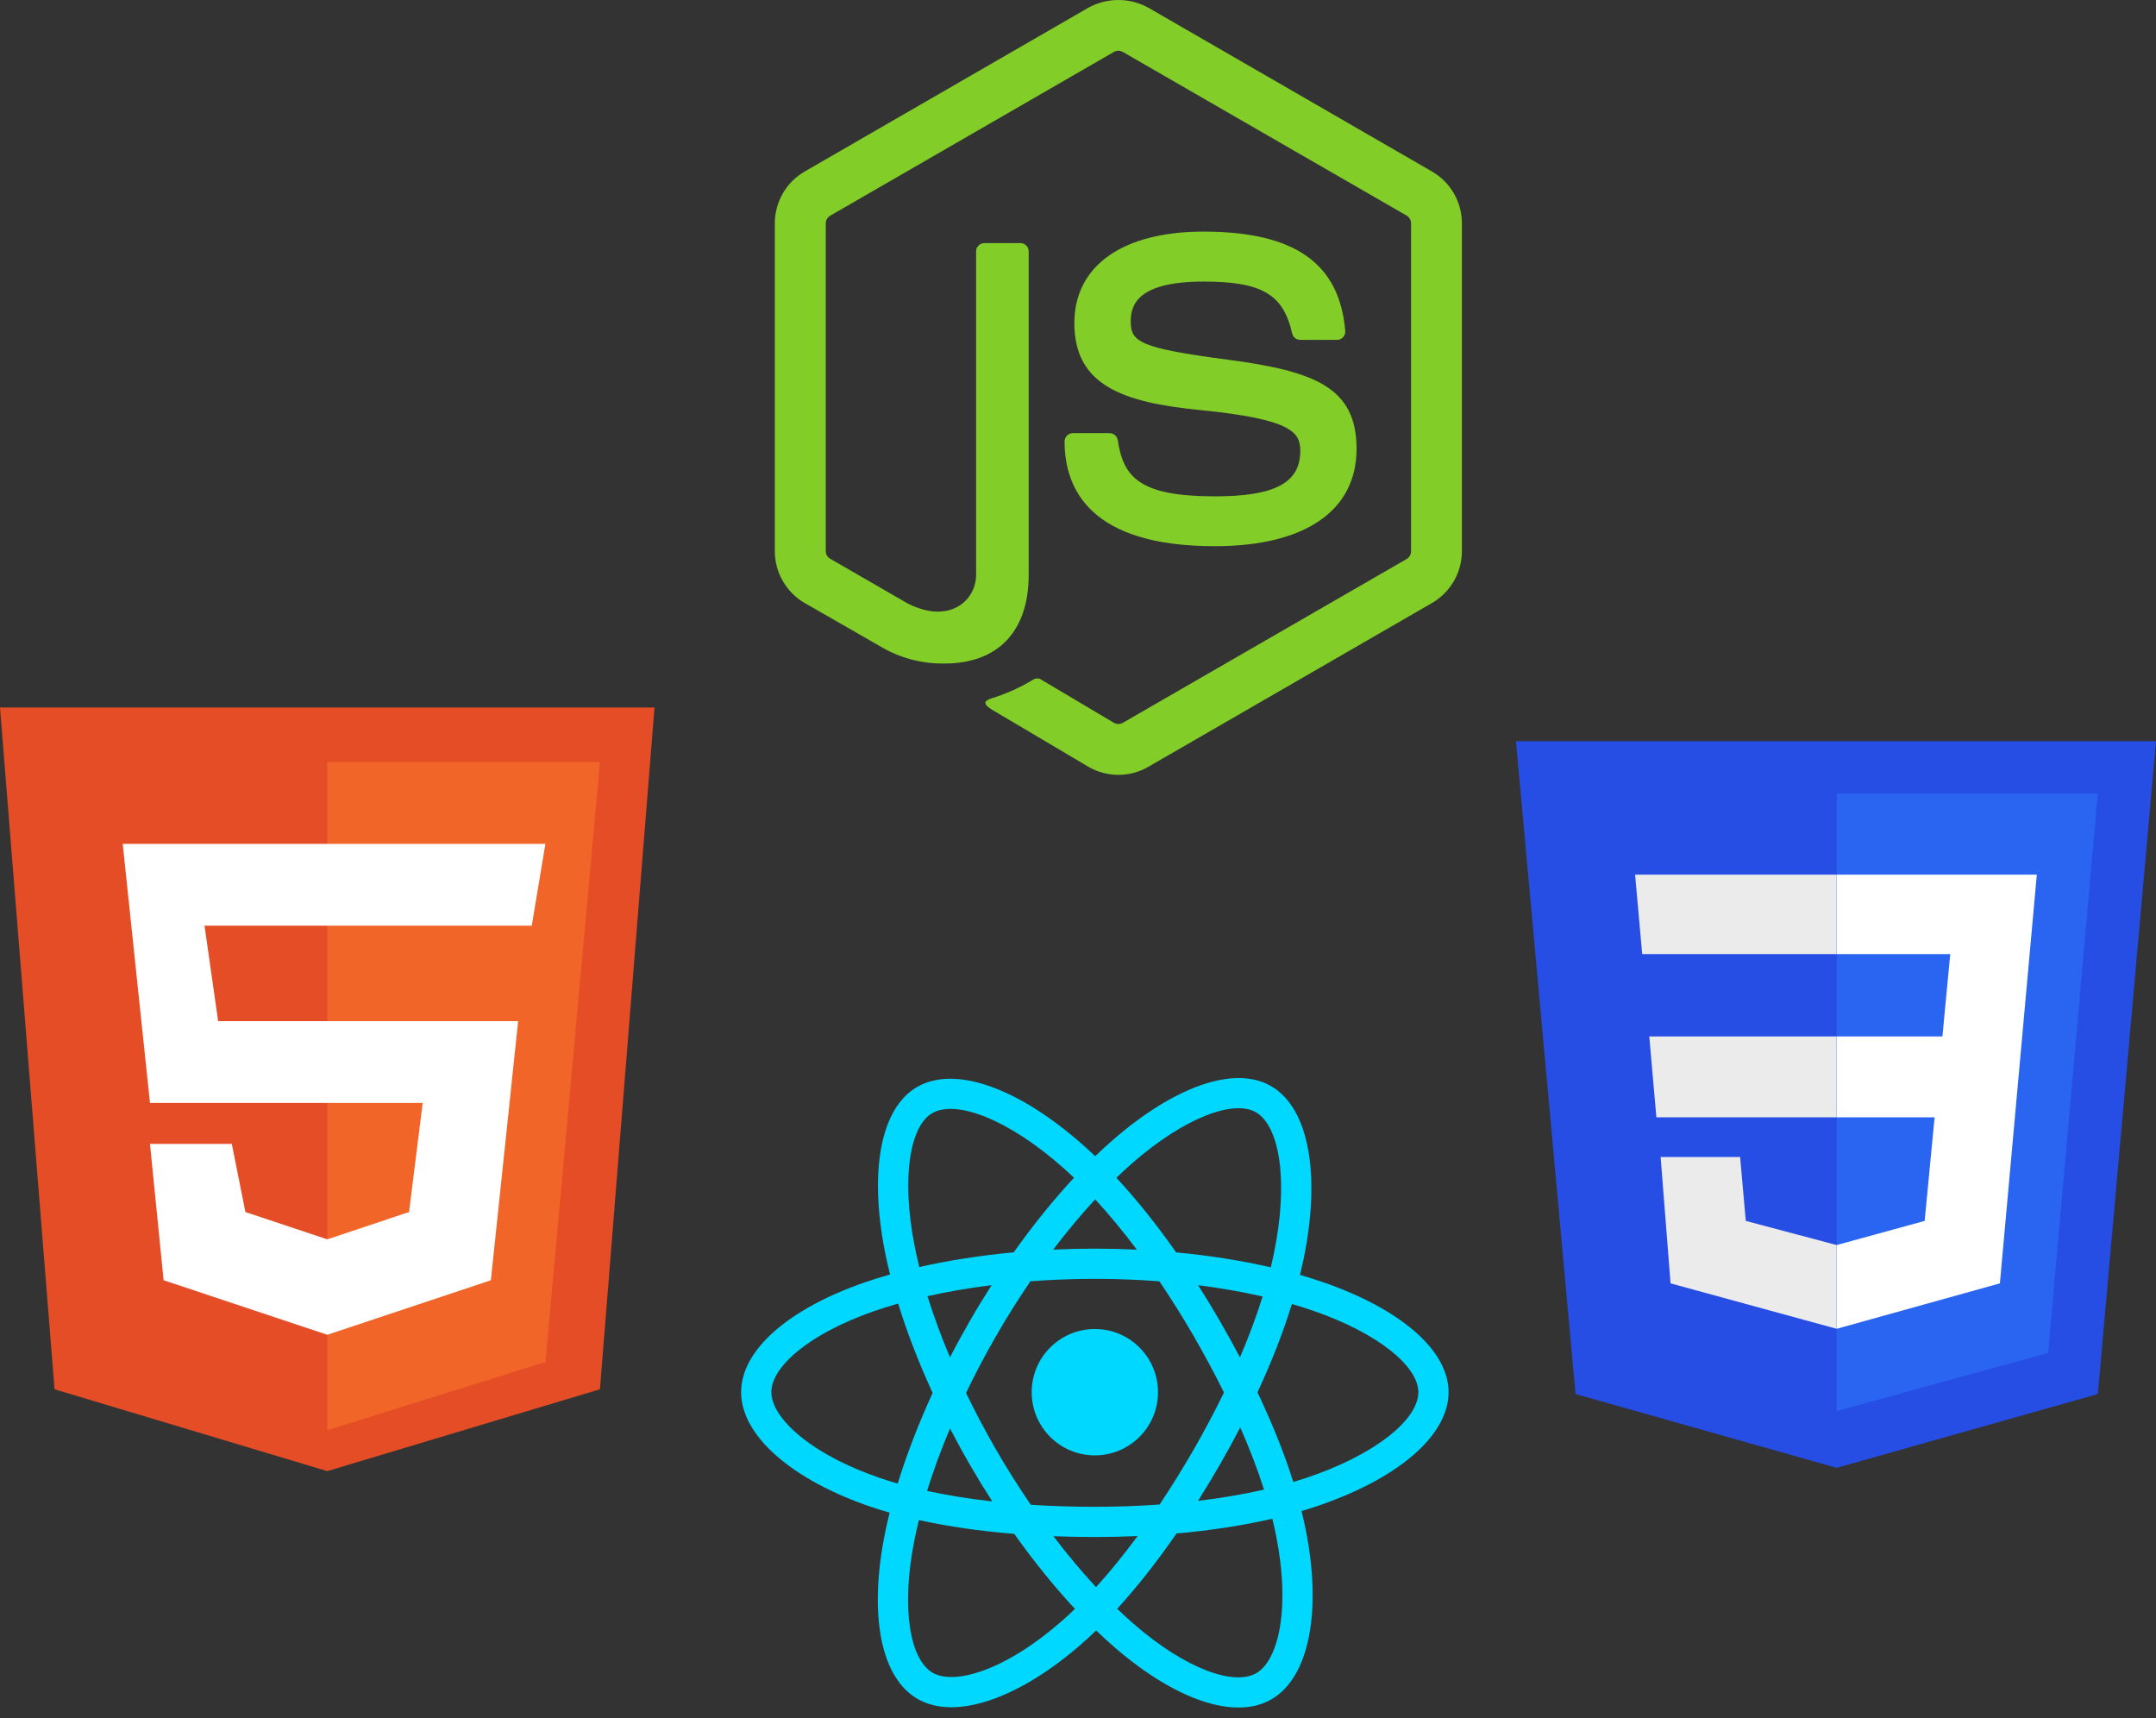 <svg width="64" height="51" viewBox="0 0 64 51" fill="none" xmlns="http://www.w3.org/2000/svg">
<rect x="0" y="0" width="64" height="51" fill="#333333" stroke="none"/>
<path d="M46.769 41.379L45 22H64L62.273 41.379L54.521 43.57" fill="#264DE4"/>
<path d="M54.522 23.559V41.885L60.799 40.157L62.273 23.559" fill="#2965F1"/>
<path d="M48.537 25.961H54.519V28.32H48.748M48.958 30.764H54.519V33.165H49.169M49.295 34.344H51.655L51.823 36.24L54.519 36.956V39.442L49.59 38.094" fill="#EBEBEB"/>
<path d="M54.522 30.764V33.165H57.428L57.133 36.24L54.522 36.956V39.442L59.366 38.094L60.462 25.961H54.522V28.32H57.892L57.66 30.764H54.522Z" fill="white"/>
<path d="M33.198 23C32.888 23 32.583 22.919 32.314 22.763L29.502 21.098C29.082 20.863 29.287 20.78 29.425 20.732C29.872 20.594 30.299 20.401 30.698 20.157C30.731 20.142 30.768 20.135 30.805 20.138C30.841 20.14 30.877 20.152 30.907 20.173L33.068 21.456C33.109 21.478 33.154 21.489 33.199 21.489C33.245 21.489 33.289 21.478 33.33 21.456L41.758 16.592C41.797 16.568 41.83 16.535 41.852 16.495C41.875 16.455 41.887 16.41 41.887 16.364V6.633C41.887 6.586 41.875 6.54 41.852 6.499C41.829 6.459 41.796 6.425 41.756 6.4L33.328 1.54C33.288 1.518 33.243 1.506 33.198 1.506C33.152 1.506 33.107 1.518 33.068 1.54L24.645 6.402C24.604 6.426 24.571 6.459 24.548 6.5C24.524 6.54 24.512 6.586 24.512 6.633V16.36C24.512 16.405 24.524 16.45 24.547 16.49C24.57 16.529 24.604 16.562 24.644 16.585L26.955 17.919C28.208 18.544 28.975 17.807 28.975 17.066V7.462C28.975 7.397 29.001 7.334 29.047 7.288C29.094 7.242 29.156 7.216 29.222 7.216H30.29C30.355 7.216 30.418 7.242 30.464 7.288C30.51 7.334 30.536 7.397 30.536 7.462V17.067C30.536 18.738 29.626 19.695 28.04 19.695C27.356 19.707 26.683 19.524 26.099 19.168L23.884 17.897C23.615 17.741 23.392 17.516 23.237 17.246C23.082 16.977 23 16.671 23 16.36V6.633C22.999 6.321 23.081 6.015 23.236 5.744C23.391 5.474 23.614 5.249 23.884 5.093L32.313 0.226C32.584 0.078 32.889 0 33.198 0C33.508 0 33.812 0.078 34.084 0.226L42.512 5.093C42.781 5.249 43.004 5.473 43.159 5.743C43.314 6.012 43.396 6.318 43.396 6.629V16.36C43.396 16.671 43.314 16.976 43.159 17.246C43.004 17.516 42.781 17.74 42.512 17.897L34.084 22.763C33.815 22.919 33.509 23 33.198 23Z" fill="#83CD29"/>
<path d="M31.602 13.104C31.602 13.039 31.628 12.976 31.674 12.93C31.72 12.883 31.783 12.857 31.848 12.857H32.938C32.996 12.858 33.053 12.879 33.097 12.916C33.141 12.954 33.171 13.006 33.18 13.064C33.345 14.174 33.837 14.733 36.066 14.733C37.841 14.733 38.598 14.331 38.598 13.389C38.598 12.846 38.383 12.443 35.624 12.172C33.318 11.944 31.892 11.433 31.892 9.59C31.892 7.889 33.325 6.875 35.728 6.875C38.428 6.875 39.764 7.812 39.933 9.823C39.936 9.857 39.932 9.89 39.921 9.922C39.91 9.954 39.892 9.983 39.87 10.008C39.847 10.033 39.819 10.053 39.789 10.067C39.758 10.081 39.725 10.088 39.691 10.088H38.594C38.539 10.088 38.485 10.069 38.443 10.034C38.4 9.999 38.37 9.952 38.357 9.898C38.095 8.731 37.453 8.358 35.728 8.358C33.79 8.358 33.565 9.033 33.565 9.539C33.565 10.152 33.831 10.331 36.448 10.677C39.038 11.019 40.269 11.504 40.269 13.324C40.269 15.161 38.737 16.212 36.067 16.212C32.374 16.217 31.602 14.524 31.602 13.104Z" fill="#83CD29"/>
<path d="M1.619 41.238L0 21H19.429L17.809 41.238L9.714 43.667L1.619 41.238Z" fill="#E44D26"/>
<path d="M17.81 22.619H9.715V42.453L16.191 40.429L17.81 22.619Z" fill="#F16529"/>
<path d="M4.452 32.739L3.643 25.049H16.19L15.785 27.477H6.071L6.476 30.311H15.381L14.571 38.001L9.714 39.62L4.857 38.001L4.452 33.954H6.881L7.285 35.977L9.714 36.787L12.143 35.977L12.547 32.739H4.452Z" fill="white"/>
<path d="M39.266 38.056C39.048 37.981 38.823 37.91 38.59 37.843C38.628 37.687 38.663 37.533 38.695 37.382C39.206 34.898 38.872 32.897 37.729 32.238C36.634 31.606 34.842 32.265 33.033 33.84C32.859 33.991 32.684 34.151 32.51 34.319C32.394 34.208 32.278 34.101 32.162 33.998C30.265 32.314 28.364 31.605 27.223 32.265C26.129 32.899 25.805 34.78 26.265 37.134C26.31 37.362 26.362 37.594 26.421 37.83C26.151 37.906 25.892 37.988 25.643 38.074C23.42 38.849 22 40.064 22 41.324C22 42.626 23.524 43.931 25.84 44.723C26.023 44.785 26.212 44.844 26.408 44.9C26.344 45.156 26.289 45.406 26.243 45.65C25.804 47.963 26.147 49.8 27.238 50.429C28.366 51.08 30.258 50.411 32.1 48.801C32.246 48.673 32.392 48.538 32.539 48.397C32.728 48.58 32.918 48.753 33.106 48.915C34.891 50.451 36.654 51.071 37.744 50.44C38.871 49.787 39.237 47.814 38.762 45.414C38.725 45.23 38.683 45.043 38.636 44.852C38.769 44.813 38.899 44.773 39.026 44.73C41.434 43.933 43 42.643 43 41.324C43 40.06 41.534 38.837 39.266 38.056ZM38.744 43.879C38.629 43.917 38.511 43.953 38.391 43.989C38.126 43.148 37.767 42.253 37.328 41.329C37.747 40.426 38.092 39.543 38.35 38.707C38.565 38.769 38.773 38.835 38.974 38.904C40.917 39.573 42.103 40.562 42.103 41.324C42.103 42.136 40.823 43.19 38.744 43.879ZM37.882 45.588C38.092 46.649 38.122 47.609 37.983 48.359C37.857 49.034 37.606 49.483 37.295 49.663C36.633 50.046 35.218 49.548 33.691 48.235C33.517 48.084 33.34 47.923 33.163 47.753C33.755 47.106 34.347 46.354 34.924 45.518C35.939 45.428 36.898 45.281 37.768 45.08C37.811 45.253 37.849 45.422 37.882 45.588ZM29.159 49.597C28.513 49.825 27.998 49.832 27.686 49.652C27.024 49.27 26.749 47.795 27.124 45.817C27.167 45.591 27.219 45.358 27.278 45.12C28.138 45.31 29.09 45.447 30.108 45.53C30.689 46.347 31.297 47.099 31.91 47.757C31.776 47.886 31.643 48.009 31.51 48.125C30.695 48.837 29.879 49.343 29.159 49.597ZM26.13 43.874C25.106 43.524 24.261 43.069 23.681 42.572C23.16 42.127 22.897 41.684 22.897 41.324C22.897 40.56 24.037 39.584 25.939 38.921C26.169 38.841 26.411 38.765 26.661 38.694C26.924 39.549 27.269 40.442 27.685 41.346C27.264 42.263 26.914 43.171 26.648 44.036C26.47 43.985 26.297 43.931 26.13 43.874ZM27.146 36.962C26.751 34.945 27.013 33.423 27.673 33.042C28.375 32.635 29.929 33.215 31.566 34.669C31.671 34.762 31.776 34.859 31.881 34.959C31.271 35.615 30.668 36.361 30.092 37.173C29.105 37.265 28.159 37.412 27.29 37.609C27.235 37.389 27.187 37.173 27.146 36.962ZM36.204 39.199C35.996 38.84 35.783 38.489 35.565 38.148C36.236 38.233 36.877 38.346 37.48 38.483C37.299 39.063 37.074 39.67 36.808 40.291C36.618 39.93 36.416 39.565 36.204 39.199ZM32.51 35.601C32.924 36.049 33.338 36.55 33.746 37.093C33.335 37.073 32.919 37.063 32.5 37.063C32.085 37.063 31.672 37.073 31.264 37.092C31.672 36.554 32.09 36.054 32.51 35.601ZM28.792 39.205C28.585 39.565 28.387 39.927 28.2 40.291C27.938 39.671 27.715 39.062 27.532 38.474C28.131 38.34 28.77 38.23 29.436 38.147C29.216 38.491 29 38.844 28.792 39.205ZM29.455 44.566C28.767 44.489 28.119 44.385 27.52 44.255C27.705 43.656 27.934 43.034 28.201 42.401C28.389 42.764 28.587 43.127 28.796 43.487C29.009 43.855 29.229 44.215 29.455 44.566ZM32.535 47.111C32.11 46.653 31.686 46.145 31.271 45.599C31.673 45.615 32.083 45.623 32.5 45.623C32.928 45.623 33.351 45.613 33.768 45.595C33.359 46.151 32.946 46.659 32.535 47.111ZM36.817 42.368C37.097 43.008 37.334 43.627 37.522 44.216C36.913 44.355 36.256 44.467 35.563 44.55C35.781 44.204 35.996 43.848 36.208 43.481C36.422 43.11 36.625 42.739 36.817 42.368ZM35.431 43.033C35.102 43.602 34.765 44.145 34.423 44.658C33.8 44.703 33.156 44.726 32.5 44.726C31.846 44.726 31.211 44.706 30.599 44.666C30.243 44.146 29.898 43.601 29.572 43.038C29.247 42.476 28.948 41.909 28.676 41.346C28.948 40.781 29.246 40.214 29.57 39.653L29.57 39.653C29.894 39.091 30.235 38.548 30.588 38.032C31.212 37.985 31.853 37.96 32.5 37.96C33.15 37.96 33.791 37.985 34.416 38.033C34.763 38.545 35.102 39.086 35.428 39.648C35.757 40.217 36.059 40.781 36.333 41.333C36.06 41.895 35.758 42.464 35.431 43.033ZM37.281 33.015C37.984 33.42 38.258 35.056 37.816 37.201C37.788 37.337 37.756 37.477 37.722 37.618C36.85 37.417 35.904 37.267 34.914 37.175C34.337 36.353 33.739 35.606 33.139 34.959C33.3 34.804 33.461 34.656 33.622 34.516C35.172 33.167 36.621 32.634 37.281 33.015ZM32.5 39.449C33.536 39.449 34.375 40.289 34.375 41.324C34.375 42.36 33.536 43.2 32.5 43.2C31.464 43.2 30.625 42.36 30.625 41.324C30.625 40.289 31.464 39.449 32.5 39.449Z" fill="#00D8FF"/>
</svg>

